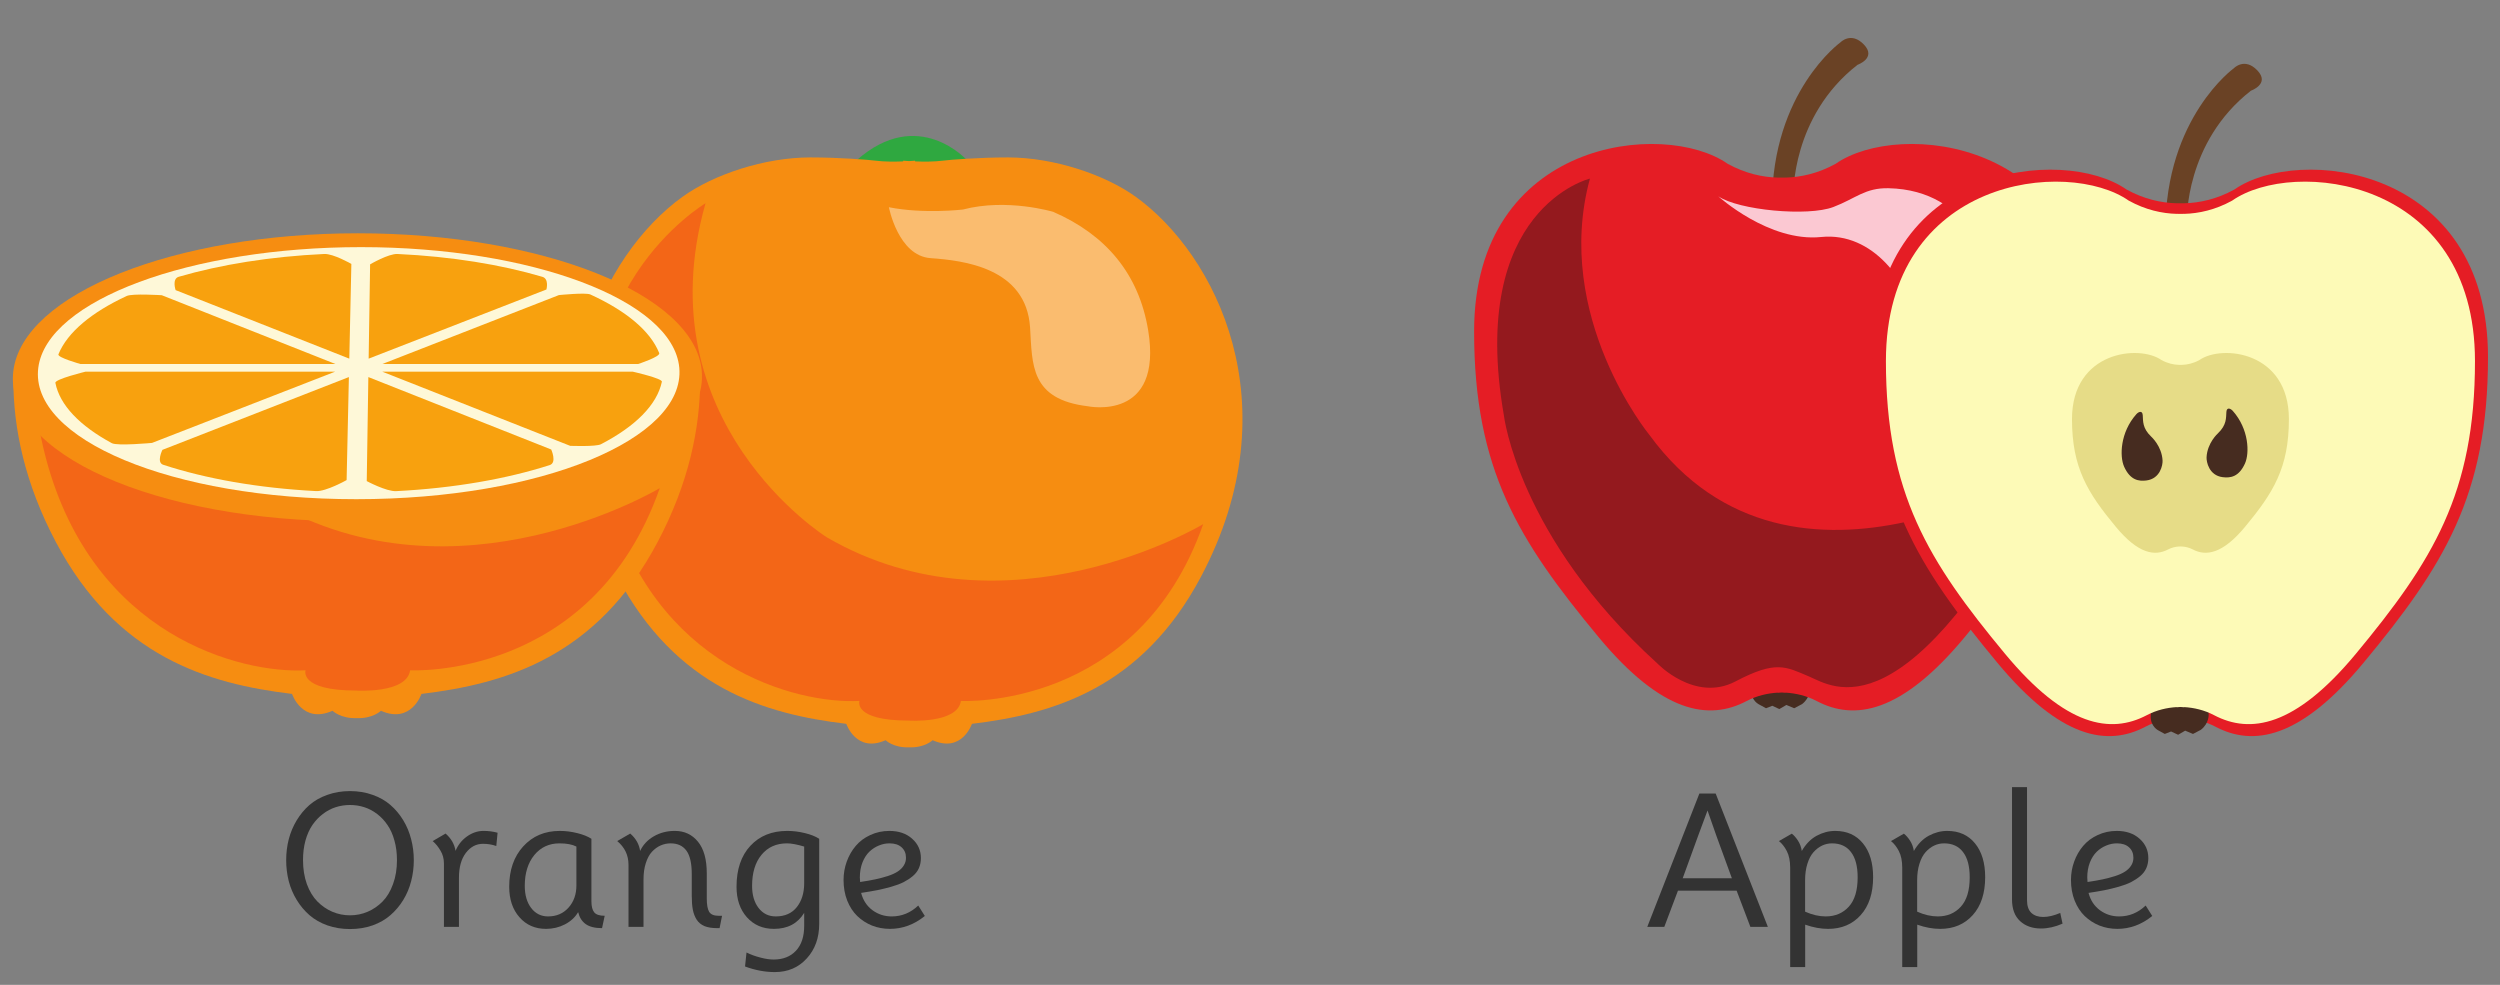 <?xml version="1.0" encoding="UTF-8" standalone="no"?>
<!-- Created with Inkscape (http://www.inkscape.org/) -->

<svg
   xmlns:dc="http://purl.org/dc/elements/1.1/"
   xmlns:cc="http://creativecommons.org/ns#"
   xmlns:rdf="http://www.w3.org/1999/02/22-rdf-syntax-ns#"
   xmlns:svg="http://www.w3.org/2000/svg"
   xmlns="http://www.w3.org/2000/svg"
   xmlns:sodipodi="http://sodipodi.sourceforge.net/DTD/sodipodi-0.dtd"
   xmlns:inkscape="http://www.inkscape.org/namespaces/inkscape"
   version="1.1"
   width="586.681"
   height="231.12"
   id="svg4689"
   inkscape:version="0.48.4 r"
   sodipodi:docname="fruit1.svg">
  <rect width="100%" height="100%" fill="#808080" stroke="none"/>
  <sodipodi:namedview
     pagecolor="#ffffff"
     bordercolor="#666666"
     borderopacity="1"
     objecttolerance="10"
     gridtolerance="10"
     guidetolerance="10"
     inkscape:pageopacity="0"
     inkscape:pageshadow="2"
     inkscape:window-width="1103"
     inkscape:window-height="701"
     id="namedview3148"
     showgrid="false"
     inkscape:zoom="0.58464435"
     inkscape:cx="293.34073"
     inkscape:cy="115.5598"
     inkscape:window-x="0"
     inkscape:window-y="22"
     inkscape:window-maximized="0"
     inkscape:current-layer="svg4689" />
  <defs
     id="defs4691">
    <clipPath
       id="clipPath10831">
      <path
         d="m 5402.34,3962.16 c -0.88,0.88 -1.77,1.74 -2.66,2.59 l 20.81,5.84 -18.15,-8.43 m -171.34,50.46 -23.48,83.37 c 0.84,0.33 2.17,0.92 3.62,1.76 l 35.47,-83.14 c -5.35,-0.46 -10.56,-1.13 -15.61,-1.99 m -30.56,110.21 c -0.17,0.01 -0.33,0.02 -0.49,0.02 l -0.92,3.27 1.41,-3.29"
         id="path10833" />
    </clipPath>
    <radialGradient
       cx="0"
       cy="0"
       r="1"
       fx="0"
       fy="0"
       id="radialGradient10835"
       gradientUnits="userSpaceOnUse"
       gradientTransform="matrix(563.137,0,0,-563.137,405,400)"
       spreadMethod="pad">
      <stop
         id="stop10837"
         style="stop-color:#f9fdf6;stop-opacity:1"
         offset="0" />
      <stop
         id="stop10839"
         style="stop-color:#f9fdf6;stop-opacity:1"
         offset="0.141" />
      <stop
         id="stop10841"
         style="stop-color:#e6eedb;stop-opacity:1"
         offset="0.854" />
      <stop
         id="stop10843"
         style="stop-color:#e6eedb;stop-opacity:1"
         offset="0.854" />
      <stop
         id="stop10845"
         style="stop-color:#dbe2d1;stop-opacity:1"
         offset="0.989" />
      <stop
         id="stop10847"
         style="stop-color:#dbe2d1;stop-opacity:1"
         offset="1" />
    </radialGradient>
  </defs>
  <g
     style="font-size:40px;font-style:normal;font-weight:normal;line-height:125%;letter-spacing:0px;word-spacing:0px;fill:#333333;fill-opacity:1;stroke:none;font-family:topmarksbook"
     id="text11705-0-82">
    <path
       d="m 394.884,206.098 11.537,0 -3.652,-10.012 -2.062,-5.887 -2.191,5.908 -3.631,9.99 m -8.314,11.408 12.225,-31.281 3.824,0 12.246,31.281 -4.104,0 -3.223,-8.486 -13.771,0 -3.201,8.486 -3.996,0"
       style="font-size:44px;font-variant:normal;font-stretch:normal;fill:#333333;font-family:Topmarks;-inkscape-font-specification:Topmarks"
       id="path3200" />
    <path
       d="m 423.608,213.94 c 1.661,0.745 3.273,1.117 4.834,1.117 2.22,10e-6 4.025,-0.759 5.414,-2.277 1.389,-1.518 2.084,-3.817 2.084,-6.896 -2e-5,-2.607 -0.523,-4.583 -1.568,-5.93 -1.031,-1.361 -2.514,-2.041 -4.447,-2.041 -0.816,2e-5 -1.59,0.172 -2.32,0.516 -0.73,0.344 -1.404,0.859 -2.02,1.547 -0.602,0.673 -1.081,1.583 -1.439,2.729 -0.358,1.132 -0.537,2.428 -0.537,3.889 l 0,7.348 m -3.502,12.998 0,-23.311 c 0,-1.59 -0.265,-2.893 -0.795,-3.91 -0.53,-1.017 -1.146,-1.798 -1.848,-2.342 l 3.029,-1.74 c 0.501,0.387 0.981,0.931 1.439,1.633 0.458,0.702 0.759,1.511 0.902,2.428 0.931,-1.618 2.091,-2.807 3.48,-3.566 1.404,-0.759 2.857,-1.139 4.361,-1.139 2.75,2e-5 4.92,0.974 6.51,2.922 1.59,1.948 2.385,4.591 2.385,7.928 -3e-5,3.781 -0.974,6.753 -2.922,8.916 -1.934,2.148 -4.483,3.223 -7.648,3.223 -1.704,0 -3.495,-0.329 -5.371,-0.988 l 0,9.947 -3.523,0"
       style="font-size:44px;font-variant:normal;font-stretch:normal;fill:#333333;font-family:Topmarks;-inkscape-font-specification:Topmarks"
       id="path3202" />
    <path
       d="m 449.905,213.94 c 1.661,0.745 3.273,1.117 4.834,1.117 2.22,10e-6 4.025,-0.759 5.414,-2.277 1.389,-1.518 2.084,-3.817 2.084,-6.896 -2e-5,-2.607 -0.523,-4.583 -1.568,-5.93 -1.031,-1.361 -2.514,-2.041 -4.447,-2.041 -0.816,2e-5 -1.59,0.172 -2.32,0.516 -0.73,0.344 -1.404,0.859 -2.02,1.547 -0.602,0.673 -1.081,1.583 -1.439,2.729 -0.358,1.132 -0.537,2.428 -0.537,3.889 l 0,7.348 m -3.502,12.998 0,-23.311 c 0,-1.59 -0.265,-2.893 -0.795,-3.91 -0.53,-1.017 -1.146,-1.798 -1.848,-2.342 l 3.029,-1.74 c 0.501,0.387 0.981,0.931 1.439,1.633 0.458,0.702 0.759,1.511 0.902,2.428 0.931,-1.618 2.091,-2.807 3.48,-3.566 1.404,-0.759 2.857,-1.139 4.361,-1.139 2.75,2e-5 4.92,0.974 6.51,2.922 1.59,1.948 2.385,4.591 2.385,7.928 -2e-5,3.781 -0.974,6.753 -2.922,8.916 -1.934,2.148 -4.483,3.223 -7.648,3.223 -1.704,0 -3.495,-0.329 -5.371,-0.988 l 0,9.947 -3.523,0"
       style="font-size:44px;font-variant:normal;font-stretch:normal;fill:#333333;font-family:Topmarks;-inkscape-font-specification:Topmarks"
       id="path3204" />
    <path
       d="m 483.485,214.241 c -10e-6,0 0.179,0.838 0.537,2.514 -1.733,0.759 -3.423,1.139 -5.07,1.139 -2.005,0 -3.638,-0.58 -4.898,-1.74 -1.26,-1.16 -1.891,-2.857 -1.891,-5.092 l 0,-26.34 3.523,0 0,26.512 c 0,1.361 0.344,2.363 1.031,3.008 0.687,0.63 1.611,0.945 2.771,0.945 1.174,0 2.506,-0.315 3.996,-0.945"
       style="font-size:44px;font-variant:normal;font-stretch:normal;fill:#333333;font-family:Topmarks;-inkscape-font-specification:Topmarks"
       id="path3206" />
    <path
       d="m 489.888,206.979 c 1.375,-0.201 2.564,-0.408 3.566,-0.623 1.003,-0.215 1.977,-0.473 2.922,-0.773 0.96,-0.315 1.733,-0.666 2.32,-1.053 0.602,-0.387 1.074,-0.852 1.418,-1.396 0.358,-0.544 0.537,-1.153 0.537,-1.826 -2e-5,-1.031 -0.344,-1.855 -1.031,-2.471 -0.673,-0.616 -1.619,-0.924 -2.836,-0.924 -0.859,2e-5 -1.697,0.172 -2.514,0.516 -0.816,0.329 -1.561,0.816 -2.234,1.461 -0.659,0.645 -1.196,1.49 -1.611,2.535 -0.401,1.046 -0.602,2.213 -0.602,3.502 0,0.358 0.021,0.709 0.064,1.053 m 6.982,11 c -1.475,0 -2.872,-0.258 -4.189,-0.773 -1.303,-0.53 -2.456,-1.275 -3.459,-2.234 -0.988,-0.96 -1.776,-2.17 -2.363,-3.631 -0.573,-1.461 -0.859,-3.072 -0.859,-4.834 0,-1.504 0.251,-2.943 0.752,-4.318 0.501,-1.389 1.203,-2.614 2.105,-3.674 0.902,-1.074 2.041,-1.926 3.416,-2.557 1.375,-0.645 2.872,-0.967 4.49,-0.967 2.191,2e-5 3.967,0.609 5.328,1.826 1.375,1.217 2.062,2.736 2.062,4.555 -2e-5,0.859 -0.158,1.647 -0.473,2.363 -0.315,0.702 -0.788,1.318 -1.418,1.848 -0.63,0.53 -1.346,1.003 -2.148,1.418 -0.788,0.401 -1.74,0.759 -2.857,1.074 -1.103,0.315 -2.213,0.587 -3.33,0.816 -1.103,0.215 -2.37,0.43 -3.803,0.645 0.458,1.733 1.346,3.087 2.664,4.061 1.332,0.974 2.836,1.461 4.512,1.461 2.363,10e-6 4.44,-0.852 6.23,-2.557 l 1.547,2.449 c -2.492,2.02 -5.228,3.029 -8.207,3.029"
       style="font-size:44px;font-variant:normal;font-stretch:normal;fill:#333333;font-family:Topmarks;-inkscape-font-specification:Topmarks"
       id="path3208" />
  </g>
  <g
     id="g7017"
     transform="matrix(1.763,0,0,1.851,-156.621,-371.729)">
    <path
       inkscape:connector-curvature="0"
       style="fill:#462c20;fill-opacity:1;fill-rule:nonzero;stroke:none"
       id="path7683"
       d="m 329.746,288.118 c 0,0 0.102,1.146 -1.042,1.979 l -1.042,0.521 -1.04,-0.416 -0.938,0.52 -0.938,-0.416 -0.835,0.312 -0.834,-0.434 c 0,0 -1.249,-0.505 -1.041,-1.857 0.21,-1.355 7.71,-0.209 7.71,-0.209" />
    <path
       inkscape:connector-curvature="0"
       style="fill:#6a4225;fill-opacity:1;fill-rule:nonzero;stroke:none"
       id="path7685"
       d="m 327.556,225.55 c 0,0 -0.284,-9.963 8.537,-16.508 0,0 2.561,-0.853 0.855,-2.561 -1.709,-1.706 -3.13,-0.284 -3.13,-0.284 0,0 -9.107,6.26 -9.107,20.49 0,14.229 3.13,8.537 2.845,-1.137" />
    <path
       inkscape:connector-curvature="0"
       style="fill:#e51d25;fill-opacity:1;fill-rule:nonzero;stroke:none"
       id="path7687"
       d="m 333.182,221.591 c -2.355,1.239 -4.65,1.7 -6.666,1.751 l 0,-0.005 c -0.171,0.007 -0.346,0.005 -0.522,0.007 -0.174,-0.002 -0.35,0 -0.52,-0.007 l 0,0.005 c -2.019,-0.051 -4.312,-0.512 -6.668,-1.751 -8.438,-5.625 -33.75,-3.127 -33.75,21.25 0,17.5 5.889,26.494 16.562,38.75 8.438,9.688 14.688,10.625 19.688,8.125 1.409,-0.705 2.835,-0.998 4.168,-1.076 l 0,0.022 c 0.175,-0.015 0.349,-0.028 0.52,-0.039 0.174,0.011 0.346,0.024 0.522,0.039 l 0,-0.022 c 1.33,0.079 2.759,0.371 4.166,1.076 5,2.5 11.25,1.562 19.688,-8.125 10.675,-12.256 16.562,-21.25 16.562,-38.75 0,-24.378 -25.312,-26.875 -33.75,-21.25" />
    <path
       inkscape:connector-curvature="0"
       style="fill:#fbc8d2;fill-opacity:1;fill-rule:nonzero;stroke:none"
       id="path7689"
       d="m 332.881,227.07 c -3.393,1.234 -12.607,0.409 -15.325,-1.357 0,0 6.766,5.841 13.694,5.161 6.929,-0.679 11.684,5.841 12.498,10.461 0.815,4.619 3.804,4.346 5.298,4.075 0,0 6.929,-0.951 4.484,-10.595 0,0 -2.184,-9.896 -13.314,-10.125 -3.123,-0.064 -4.346,1.294 -7.334,2.38" />
    <path
       inkscape:connector-curvature="0"
       style="fill:#94191e;fill-opacity:1;fill-rule:nonzero;stroke:none"
       id="path7691"
       d="m 300.474,223.466 c 0,0 -16.25,3.75 -11.459,30 0,0 1.875,15.416 20.416,31.459 0,0 5.001,5 10.418,2.291 5.416,-2.709 6.666,-1.875 9.791,-0.625 3.125,1.25 12.916,8.125 32.501,-27.291 0,0 -34.584,21.666 -53.75,-3.334 0,0 -12.918,-15 -7.918,-32.5" />
  </g>
  <g
     id="g7008"
     transform="matrix(1.763,0,0,1.851,-237.701,-371.729)">
    <path
       inkscape:connector-curvature="0"
       style="fill:#6a4225;fill-opacity:1;fill-rule:nonzero;stroke:none"
       id="path7693"
       d="m 425.917,228.828 c 0,0 -0.284,-9.963 8.539,-16.508 0,0 2.56,-0.853 0.854,-2.561 -1.709,-1.706 -3.131,-0.284 -3.131,-0.284 0,0 -9.107,6.26 -9.107,20.49 0,14.229 3.131,8.537 2.846,-1.137" />
    <path
       inkscape:connector-curvature="0"
       style="fill:#e51d25;fill-opacity:1;fill-rule:nonzero;stroke:none"
       id="path7695"
       d="m 432.255,224.848 c -2.355,1.238 -4.65,1.7 -6.666,1.75 l 0,-0.004 c -0.171,0.006 -0.347,0.005 -0.522,0.006 -0.174,-0.001 -0.35,0 -0.52,-0.006 l 0,0.004 c -2.019,-0.05 -4.312,-0.512 -6.668,-1.75 -8.438,-5.625 -33.75,-3.127 -33.75,21.25 0,17.5 5.889,26.494 16.562,38.75 8.438,9.688 14.688,10.625 19.688,8.125 1.409,-0.705 2.835,-0.999 4.168,-1.076 l 0,0.022 c 0.174,-0.014 0.349,-0.028 0.52,-0.039 0.172,0.011 0.346,0.025 0.522,0.039 l 0,-0.022 c 1.33,0.077 2.759,0.371 4.166,1.076 5,2.5 11.25,1.562 19.688,-8.125 10.675,-12.256 16.562,-21.25 16.562,-38.75 0,-24.378 -25.312,-26.875 -33.75,-21.25" />
    <path
       inkscape:connector-curvature="0"
       style="fill:#462c20;fill-opacity:1;fill-rule:nonzero;stroke:none"
       id="path7697"
       d="m 428.819,291.377 c 0,0 0.102,1.145 -1.042,1.979 l -1.042,0.521 -1.04,-0.417 -0.938,0.521 -0.938,-0.416 -0.835,0.312 -0.834,-0.435 c 0,0 -1.103,-0.49 -1.041,-1.857 0.261,-5.709 4.18,-5.424 6.354,-3.611 1.304,1.086 1.356,3.404 1.356,3.404" />
    <path
       inkscape:connector-curvature="0"
       style="fill:#fdfab7;fill-opacity:1;fill-rule:nonzero;stroke:none"
       id="path7699"
       d="m 431.951,226.261 c -2.255,1.186 -4.454,1.63 -6.385,1.679 l 0,-0.006 c -0.164,0.007 -0.331,0.006 -0.5,0.009 -0.166,-0.002 -0.336,-0.001 -0.499,-0.009 l 0,0.006 c -1.933,-0.049 -4.13,-0.492 -6.384,-1.679 -8.081,-5.388 -32.321,-2.995 -32.321,20.35 0,16.76 5.638,25.374 15.861,37.112 8.08,9.277 14.065,10.174 18.854,7.78 1.349,-0.675 2.715,-0.956 3.99,-1.03 l 0,0.022 c 0.168,-0.015 0.335,-0.028 0.499,-0.039 0.166,0.011 0.331,0.024 0.5,0.039 l 0,-0.022 c 1.275,0.074 2.641,0.355 3.99,1.03 4.789,2.394 10.774,1.498 18.855,-7.78 10.221,-11.739 15.861,-20.352 15.861,-37.112 0,-23.345 -24.241,-25.738 -32.321,-20.35" />
    <path
       inkscape:connector-curvature="0"
       style="fill:#e6dc87;fill-opacity:1;fill-rule:nonzero;stroke:none"
       id="path7701"
       d="m 427.602,246.467 c -0.831,0.438 -1.64,0.599 -2.351,0.618 l 0,-0.003 -0.185,0.003 -0.184,-0.003 0,0.003 c -0.711,-0.019 -1.52,-0.18 -2.351,-0.618 -2.974,-1.985 -11.901,-1.104 -11.901,7.492 0,6.173 2.078,9.344 5.841,13.666 2.975,3.416 5.179,3.746 6.942,2.865 0.496,-0.249 1,-0.351 1.469,-0.38 l 0,0.009 0.184,-0.015 0.185,0.015 0,-0.009 c 0.469,0.029 0.973,0.131 1.469,0.38 1.764,0.881 3.967,0.551 6.942,-2.865 3.764,-4.322 5.841,-7.494 5.841,-13.666 0,-8.596 -8.928,-9.477 -11.901,-7.492" />
    <path
       inkscape:connector-curvature="0"
       style="fill:#462c20;fill-opacity:1;fill-rule:nonzero;stroke:none"
       id="path7703"
       d="m 431.182,253.045 c -0.058,0.752 0.066,1.637 -1.131,2.726 0,0 -1.416,1.196 -1.509,3.035 -0.026,0.561 0.311,2.3 2.151,2.518 0.985,0.117 2.141,0.002 2.964,-1.74 0.623,-1.317 0.531,-4.356 -1.624,-6.664 -0.281,-0.3 -0.801,-0.52 -0.851,0.125" />
    <path
       inkscape:connector-curvature="0"
       style="fill:#462c20;fill-opacity:1;fill-rule:nonzero;stroke:none"
       id="path7705"
       d="m 420.047,253.461 c 0.058,0.752 -0.068,1.637 1.131,2.726 0,0 1.415,1.198 1.509,3.036 0.028,0.56 -0.312,2.299 -2.15,2.518 -0.986,0.116 -2.141,0.001 -2.964,-1.741 -0.623,-1.316 -0.532,-4.356 1.624,-6.662 0.28,-0.3 0.8,-0.52 0.85,0.124" />
  </g>
  <g
     id="g7600"
     transform="matrix(1.844,0,0,1.844,-55.871,-260.014)">
    <path
       inkscape:connector-curvature="0"
       style="fill:#2fa840;fill-opacity:1;fill-rule:nonzero;stroke:none"
       id="path7783"
       d="m 153.421,161.456 c 0,0 -6.25,-7.084 -14.167,0 0,0 6.251,7.082 14.167,0" />
    <path
       inkscape:connector-curvature="0"
       style="fill:#f68d11;fill-opacity:1;fill-rule:nonzero;stroke:none"
       id="path7785"
       d="m 174.82,166.039 c -3.916,-2.815 -10.416,-5 -16.25,-5 -3.71,0 -7.456,0.302 -8.332,0.417 -1.096,0.142 -2.455,0.13 -3.484,0.089 l 0,-0.089 c 0,0 -0.305,0.025 -0.758,0.051 -0.453,-0.026 -0.758,-0.051 -0.758,-0.051 l 0,0.089 c -1.029,0.041 -2.388,0.054 -3.484,-0.089 -0.876,-0.115 -4.623,-0.417 -8.333,-0.417 -5.834,0 -12.334,2.185 -16.25,5 -10.15,7.295 -19.956,26.383 -8.334,48.334 7.5,14.166 18.75,17.5 29.166,18.75 0,0 1.25,3.75 5,2.084 0,0 1.002,0.986 2.992,0.905 1.99,0.081 2.992,-0.905 2.992,-0.905 3.75,1.666 5,-2.084 5,-2.084 10.416,-1.25 21.666,-4.584 29.166,-18.75 11.622,-21.951 1.816,-41.039 -8.334,-48.334" />
    <path
       inkscape:connector-curvature="0"
       style="fill:#fabc6f;fill-opacity:1;fill-rule:nonzero;stroke:none"
       id="path7787"
       d="m 176.41,182.988 c -1.178,-7.067 -5.301,-12.075 -12.076,-15.023 0,0 -5.891,-1.768 -11.488,-0.294 0,0 -5.006,0.59 -9.425,-0.294 0,0 1.179,6.185 5.302,6.479 4.124,0.296 12.188,1.192 12.666,8.838 0.294,4.713 -0.001,9.131 7.363,10.015 0,0 9.61,1.995 7.658,-9.721" />
    <path
       inkscape:connector-curvature="0"
       style="fill:#f36617;fill-opacity:1;fill-rule:nonzero;stroke:none"
       id="path7789"
       d="m 120.087,166.873 c 0,0 -19.288,11.386 -12.5,37.084 5.834,22.082 24.166,26.666 32.084,26.25 0,0 -0.833,2.5 6.25,2.5 0,0 6.25,0.416 6.666,-2.5 0,0 22.5,1.25 30.834,-22.5 0,0 -25.001,15 -47.917,1.666 0,0 -23.333,-14.584 -15.416,-42.5" />
  </g>
  <g
     id="g7606"
     transform="matrix(1.9,0,0,1.9,-192.966,-421.315)">
    <path
       inkscape:connector-curvature="0"
       style="fill:#f68d11;fill-opacity:1;fill-rule:nonzero;stroke:none"
       id="path9591"
       d="m 185.892,267.681 c 0.449,0.416 0.316,0.159 -0.326,0.176 -0.648,0.02 -1.292,0.075 -1.938,0.125 -1.187,0.089 -2.359,0.115 -3.521,-0.2 -0.437,-0.117 -0.791,-0.307 -1.082,-0.544 -4.855,2.035 -9.766,1.857 -15.041,1.827 -7.09,-0.039 -14.163,-0.383 -21.245,-0.656 -3.688,-0.142 -7.583,0.129 -11.24,-0.325 -0.826,-0.102 -1.594,-0.251 -2.334,-0.43 -0.203,0.044 -0.418,0.071 -0.649,0.074 -8.449,0.085 -16.856,1.02 -25.305,0.656 -0.047,6.259 1.45,13.133 5.254,20.317 7.5,14.168 18.75,17.5 29.166,18.75 0,0 1.25,3.75 5,2.083 0,0 1.002,0.986 2.992,0.906 1.99,0.08 2.992,-0.906 2.992,-0.906 3.75,1.667 5,-2.083 5,-2.083 10.416,-1.25 21.666,-4.582 29.166,-18.75 3.792,-7.16 5.292,-14.012 5.255,-20.254 -0.714,0.071 -1.471,-0.141 -2.144,-0.767" />
    <path
       inkscape:connector-curvature="0"
       style="fill:#f36617;fill-opacity:1;fill-rule:nonzero;stroke:none"
       id="path9593"
       d="m 135.131,283.702 c 0,0 -8.538,-5.35 -13.531,-15.754 -5.271,0.246 -10.535,0.593 -15.81,0.52 0.064,3.007 0.49,6.271 1.426,9.816 5.834,22.084 24.166,26.668 32.084,26.25 0,0 -0.833,2.5 6.25,2.5 0,0 6.25,0.417 6.666,-2.5 0,0 22.5,1.25 30.834,-22.5 0,0 -25.002,15 -47.918,1.667" />
    <path
       inkscape:connector-curvature="0"
       style="fill:#f68d11;fill-opacity:1;fill-rule:nonzero;stroke:none"
       id="path9595"
       d="m 188.238,267.594 c 0.849,10.045 -18.434,18.547 -43.096,18.547 -24.663,0 -43.141,-8.502 -41.938,-18.547 1.147,-9.582 19.912,-17.035 42.57,-17.035 22.658,0 41.659,7.452 42.464,17.035" />
    <path
       inkscape:connector-curvature="0"
       style="fill:#fef8d8;fill-opacity:1;fill-rule:nonzero;stroke:none"
       id="path9597"
       d="m 185.462,267.174 c 0.782,8.79 -17.061,16.227 -39.893,16.227 -22.827,0 -40.391,-7.438 -39.28,-16.227 1.064,-8.384 18.894,-14.906 39.865,-14.906 20.973,0 38.558,6.522 39.308,14.906" />
    <path
       inkscape:connector-curvature="0"
       style="fill:#f8a10e;fill-opacity:1;fill-rule:nonzero;stroke:none"
       id="path9599"
       d="m 141.616,253.114 c -6.663,0.312 -12.816,1.312 -17.978,2.815 -0.867,0.255 -0.386,1.649 -0.386,1.649 l 21.452,8.464 0.255,-11.701 c 0,0 -2.231,-1.28 -3.344,-1.226" />
    <path
       inkscape:connector-curvature="0"
       style="fill:#f8a10e;fill-opacity:1;fill-rule:nonzero;stroke:none"
       id="path9601"
       d="m 142.968,267.646 -30.832,0 c 0,0 -3.82,0.93 -3.735,1.386 0.541,2.755 3.021,5.312 6.972,7.449 0.67,0.369 4.968,-0.033 4.968,-0.033 l 22.628,-8.803" />
    <path
       inkscape:connector-curvature="0"
       style="fill:#f8a10e;fill-opacity:1;fill-rule:nonzero;stroke:none"
       id="path9603"
       d="m 147.274,254.394 -0.181,11.648 21.957,-8.541 c 0,0 0.355,-1.315 -0.499,-1.566 -5.109,-1.508 -11.233,-2.509 -17.893,-2.82 -1.108,-0.054 -3.384,1.28 -3.384,1.28" />
    <path
       inkscape:connector-curvature="0"
       style="fill:#f8a10e;fill-opacity:1;fill-rule:nonzero;stroke:none"
       id="path9605"
       d="m 142.994,266.704 -21.448,-8.496 c 0,0 -3.635,-0.235 -4.334,0.092 -4.307,2.001 -7.315,4.469 -8.436,7.206 -0.162,0.393 2.719,1.198 2.719,1.198 l 31.499,0" />
    <path
       inkscape:connector-curvature="0"
       style="fill:#f8a10e;fill-opacity:1;fill-rule:nonzero;stroke:none"
       id="path9607"
       d="m 144.652,268.317 -23.03,8.989 c 0,0 -0.779,1.558 0.098,1.845 5.252,1.72 11.733,2.879 18.892,3.25 1.226,0.064 3.76,-1.36 3.76,-1.36 l 0.281,-12.724" />
    <path
       inkscape:connector-curvature="0"
       style="fill:#f8a10e;fill-opacity:1;fill-rule:nonzero;stroke:none"
       id="path9609"
       d="m 148.766,267.646 23.217,9.164 c 0,0 3.182,0.125 3.797,-0.195 4.24,-2.2 6.927,-4.855 7.53,-7.721 0.09,-0.411 -3.616,-1.248 -3.616,-1.248 l -30.928,0" />
    <path
       inkscape:connector-curvature="0"
       style="fill:#f8a10e;fill-opacity:1;fill-rule:nonzero;stroke:none"
       id="path9611"
       d="m 148.78,266.704 31.6,0 c 0,0 2.78,-0.907 2.602,-1.35 -1.103,-2.764 -4.141,-5.241 -8.509,-7.24 -0.566,-0.259 -3.88,0.076 -3.88,0.076 l -21.812,8.514" />
    <path
       inkscape:connector-curvature="0"
       style="fill:#f8a10e;fill-opacity:1;fill-rule:nonzero;stroke:none"
       id="path9613"
       d="m 147.056,268.317 -0.198,12.849 c 0,0 2.431,1.301 3.628,1.24 7.148,-0.364 13.653,-1.512 18.967,-3.215 0.93,-0.297 0.19,-1.926 0.19,-1.926 l -22.587,-8.947" />
  </g>
  <g
     style="font-size:40px;font-style:normal;font-weight:normal;line-height:125%;letter-spacing:0px;word-spacing:0px;fill:#333333;fill-opacity:1;stroke:none;font-family:topmarksbook"
     id="text11705-0-82-1">
    <path
       d="m 87.441,217.163 c -1.633,0.573 -3.402,0.859 -5.307,0.859 -1.905,0 -3.674,-0.286 -5.307,-0.859 -1.633,-0.587 -3.036,-1.389 -4.211,-2.406 -1.16,-1.017 -2.156,-2.206 -2.986,-3.566 -0.831,-1.361 -1.454,-2.829 -1.869,-4.404 -0.401,-1.59 -0.602,-3.23 -0.602,-4.92 -3e-6,-1.704 0.201,-3.344 0.602,-4.92 0.415,-1.59 1.038,-3.072 1.869,-4.447 0.831,-1.375 1.826,-2.571 2.986,-3.588 1.174,-1.017 2.578,-1.812 4.211,-2.385 1.633,-0.587 3.402,-0.881 5.307,-0.881 1.905,4e-5 3.674,0.294 5.307,0.881 1.633,0.573 3.029,1.368 4.189,2.385 1.174,1.017 2.177,2.213 3.008,3.588 0.831,1.375 1.447,2.857 1.848,4.447 0.415,1.576 0.623,3.216 0.623,4.92 -3.3e-5,1.69 -0.208,3.33 -0.623,4.92 -0.401,1.576 -1.017,3.044 -1.848,4.404 -0.831,1.361 -1.833,2.549 -3.008,3.566 -1.16,1.017 -2.557,1.819 -4.189,2.406 m -9.453,-3.201 c 1.303,0.559 2.686,0.838 4.146,0.838 1.461,0 2.843,-0.279 4.146,-0.838 1.303,-0.559 2.471,-1.361 3.502,-2.406 1.031,-1.046 1.848,-2.406 2.449,-4.082 0.616,-1.676 0.924,-3.552 0.924,-5.629 -2.9e-5,-1.676 -0.201,-3.215 -0.602,-4.619 -0.387,-1.418 -0.931,-2.628 -1.633,-3.631 -0.688,-1.017 -1.497,-1.876 -2.428,-2.578 -0.931,-0.716 -1.934,-1.246 -3.008,-1.59 -1.074,-0.344 -2.191,-0.516 -3.352,-0.516 -1.16,3e-5 -2.277,0.172 -3.352,0.516 -1.074,0.344 -2.077,0.874 -3.008,1.59 -0.931,0.702 -1.747,1.561 -2.449,2.578 -0.688,1.003 -1.232,2.213 -1.633,3.631 -0.387,1.404 -0.58,2.943 -0.58,4.619 -7e-6,2.077 0.301,3.953 0.902,5.629 0.616,1.676 1.439,3.036 2.471,4.082 1.031,1.046 2.199,1.848 3.502,2.406"
       style="font-size:44px;font-variant:normal;font-stretch:normal;fill:#333333;font-family:Topmarks;-inkscape-font-specification:Topmarks"
       id="path3187" />
    <path
       d="m 104.178,217.506 0,-14.889 c 0,-1.117 -0.272,-2.12 -0.816,-3.008 -0.53,-0.902 -1.139,-1.647 -1.826,-2.234 l 3.029,-1.762 c 1.303,1.132 2.084,2.485 2.342,4.061 0.559,-1.375 1.447,-2.499 2.664,-3.373 1.232,-0.874 2.528,-1.311 3.889,-1.311 1.174,2e-5 2.277,0.143 3.309,0.43 l -0.301,3.115 c -0.974,-0.344 -2.012,-0.516 -3.115,-0.516 -1.604,2e-5 -2.951,0.716 -4.039,2.148 -1.074,1.418 -1.611,3.352 -1.611,5.801 l 0,11.537 -3.523,0"
       style="font-size:44px;font-variant:normal;font-stretch:normal;fill:#333333;font-family:Topmarks;-inkscape-font-specification:Topmarks"
       id="path3189" />
    <path
       d="m 128.627,215.057 c 1.962,10e-6 3.559,-0.687 4.791,-2.062 1.232,-1.375 1.848,-3.115 1.848,-5.221 l 0,-9.109 c -0.96,-0.501 -2.285,-0.752 -3.975,-0.752 -2.435,2e-5 -4.404,0.917 -5.908,2.75 -1.49,1.833 -2.234,4.24 -2.234,7.219 -1e-5,2.148 0.501,3.882 1.504,5.199 1.003,1.318 2.327,1.977 3.975,1.977 m -0.516,2.922 c -2.535,0 -4.605,-0.91 -6.209,-2.729 -1.604,-1.819 -2.406,-4.204 -2.406,-7.154 0,-3.91 1.096,-7.068 3.287,-9.475 2.206,-2.421 5.063,-3.631 8.572,-3.631 1.375,2e-5 2.743,0.172 4.104,0.516 1.361,0.329 2.471,0.773 3.33,1.332 l 0,14.695 c -2e-5,1.174 0.222,2.034 0.666,2.578 0.444,0.53 1.26,0.795 2.449,0.795 l -0.623,2.9 c -1.661,0 -2.936,-0.315 -3.824,-0.945 -0.888,-0.63 -1.482,-1.568 -1.783,-2.814 -0.702,1.203 -1.74,2.163 -3.115,2.879 -1.361,0.702 -2.843,1.053 -4.447,1.053"
       style="font-size:44px;font-variant:normal;font-stretch:normal;fill:#333333;font-family:Topmarks;-inkscape-font-specification:Topmarks"
       id="path3191" />
    <path
       d="m 169.447,214.907 -0.58,2.9 -0.602,0 c -1.175,0 -2.156,-0.158 -2.943,-0.473 -0.773,-0.329 -1.382,-0.831 -1.826,-1.504 -0.43,-0.673 -0.73,-1.447 -0.902,-2.32 -0.172,-0.888 -0.258,-1.977 -0.258,-3.266 l 0,-5.113 c -2e-5,-2.549 -0.423,-4.39 -1.268,-5.521 -0.831,-1.131 -2.063,-1.697 -3.695,-1.697 -0.816,2e-5 -1.597,0.165 -2.342,0.494 -0.745,0.329 -1.425,0.824 -2.041,1.482 -0.602,0.659 -1.081,1.547 -1.439,2.664 -0.358,1.117 -0.537,2.392 -0.537,3.824 l 0,11.129 -3.523,0 0,-14.588 c 0,-2.22 -0.881,-4.068 -2.643,-5.543 l 3.051,-1.762 c 1.318,1.146 2.091,2.507 2.32,4.082 0.673,-1.432 1.733,-2.571 3.18,-3.416 1.461,-0.859 3.115,-1.289 4.963,-1.289 2.234,2e-5 4.039,0.838 5.414,2.514 1.389,1.676 2.084,4.161 2.084,7.455 l 0,5.865 c -3e-5,1.475 0.186,2.528 0.559,3.158 0.387,0.616 1.117,0.924 2.191,0.924 l 0.838,0"
       style="font-size:44px;font-variant:normal;font-stretch:normal;fill:#333333;font-family:Topmarks;-inkscape-font-specification:Topmarks"
       id="path3193" />
    <path
       d="m 182.059,215.057 c 2.12,10e-6 3.76,-0.723 4.92,-2.17 1.16,-1.461 1.74,-3.33 1.74,-5.607 l 0,-8.615 c -1.676,-0.501 -3.022,-0.752 -4.039,-0.752 -2.507,2e-5 -4.497,0.895 -5.973,2.686 -1.475,1.79 -2.213,4.218 -2.213,7.283 0,2.148 0.508,3.882 1.525,5.199 1.017,1.318 2.363,1.977 4.039,1.977 m -0.236,13.062 c -2.292,-1e-5 -4.619,-0.437 -6.982,-1.311 l 0.344,-3.287 c 0.974,0.487 2.048,0.881 3.223,1.182 1.174,0.315 2.22,0.473 3.137,0.473 2.206,0 3.953,-0.688 5.242,-2.062 1.289,-1.375 1.934,-3.323 1.934,-5.844 l 0,-3.051 c -1.518,2.507 -3.889,3.76 -7.111,3.76 -2.592,0 -4.705,-0.91 -6.338,-2.729 -1.618,-1.819 -2.428,-4.204 -2.428,-7.154 -10e-6,-4.068 1.081,-7.269 3.244,-9.604 2.163,-2.335 5.049,-3.502 8.658,-3.502 1.389,2e-5 2.771,0.172 4.146,0.516 1.375,0.329 2.492,0.773 3.352,1.332 l 0,19.98 c -2e-5,3.28 -0.974,5.98 -2.922,8.1 -1.934,2.134 -4.433,3.201 -7.498,3.201"
       style="font-size:44px;font-variant:normal;font-stretch:normal;fill:#333333;font-family:Topmarks;-inkscape-font-specification:Topmarks"
       id="path3195" />
    <path
       d="m 201.846,206.979 c 1.375,-0.201 2.564,-0.408 3.566,-0.623 1.003,-0.215 1.977,-0.473 2.922,-0.773 0.96,-0.315 1.733,-0.666 2.32,-1.053 0.602,-0.387 1.074,-0.852 1.418,-1.396 0.358,-0.544 0.537,-1.153 0.537,-1.826 -2e-5,-1.031 -0.344,-1.855 -1.031,-2.471 -0.673,-0.616 -1.619,-0.924 -2.836,-0.924 -0.859,2e-5 -1.697,0.172 -2.514,0.516 -0.816,0.329 -1.561,0.816 -2.234,1.461 -0.659,0.645 -1.196,1.49 -1.611,2.535 -0.401,1.046 -0.602,2.213 -0.602,3.502 -1e-5,0.358 0.021,0.709 0.064,1.053 m 6.982,11 c -1.475,0 -2.872,-0.258 -4.189,-0.773 -1.303,-0.53 -2.456,-1.275 -3.459,-2.234 -0.988,-0.96 -1.776,-2.17 -2.363,-3.631 -0.573,-1.461 -0.859,-3.072 -0.859,-4.834 0,-1.504 0.251,-2.943 0.752,-4.318 0.501,-1.389 1.203,-2.614 2.105,-3.674 0.902,-1.074 2.041,-1.926 3.416,-2.557 1.375,-0.645 2.872,-0.967 4.49,-0.967 2.191,2e-5 3.967,0.609 5.328,1.826 1.375,1.217 2.062,2.736 2.062,4.555 -2e-5,0.859 -0.158,1.647 -0.473,2.363 -0.315,0.702 -0.788,1.318 -1.418,1.848 -0.63,0.53 -1.346,1.003 -2.148,1.418 -0.788,0.401 -1.74,0.759 -2.857,1.074 -1.103,0.315 -2.213,0.587 -3.33,0.816 -1.103,0.215 -2.37,0.43 -3.803,0.645 0.458,1.733 1.346,3.087 2.664,4.061 1.332,0.974 2.836,1.461 4.512,1.461 2.363,10e-6 4.44,-0.852 6.23,-2.557 l 1.547,2.449 c -2.492,2.02 -5.228,3.029 -8.207,3.029"
       style="font-size:44px;font-variant:normal;font-stretch:normal;fill:#333333;font-family:Topmarks;-inkscape-font-specification:Topmarks"
       id="path3197" />
  </g>
</svg>
